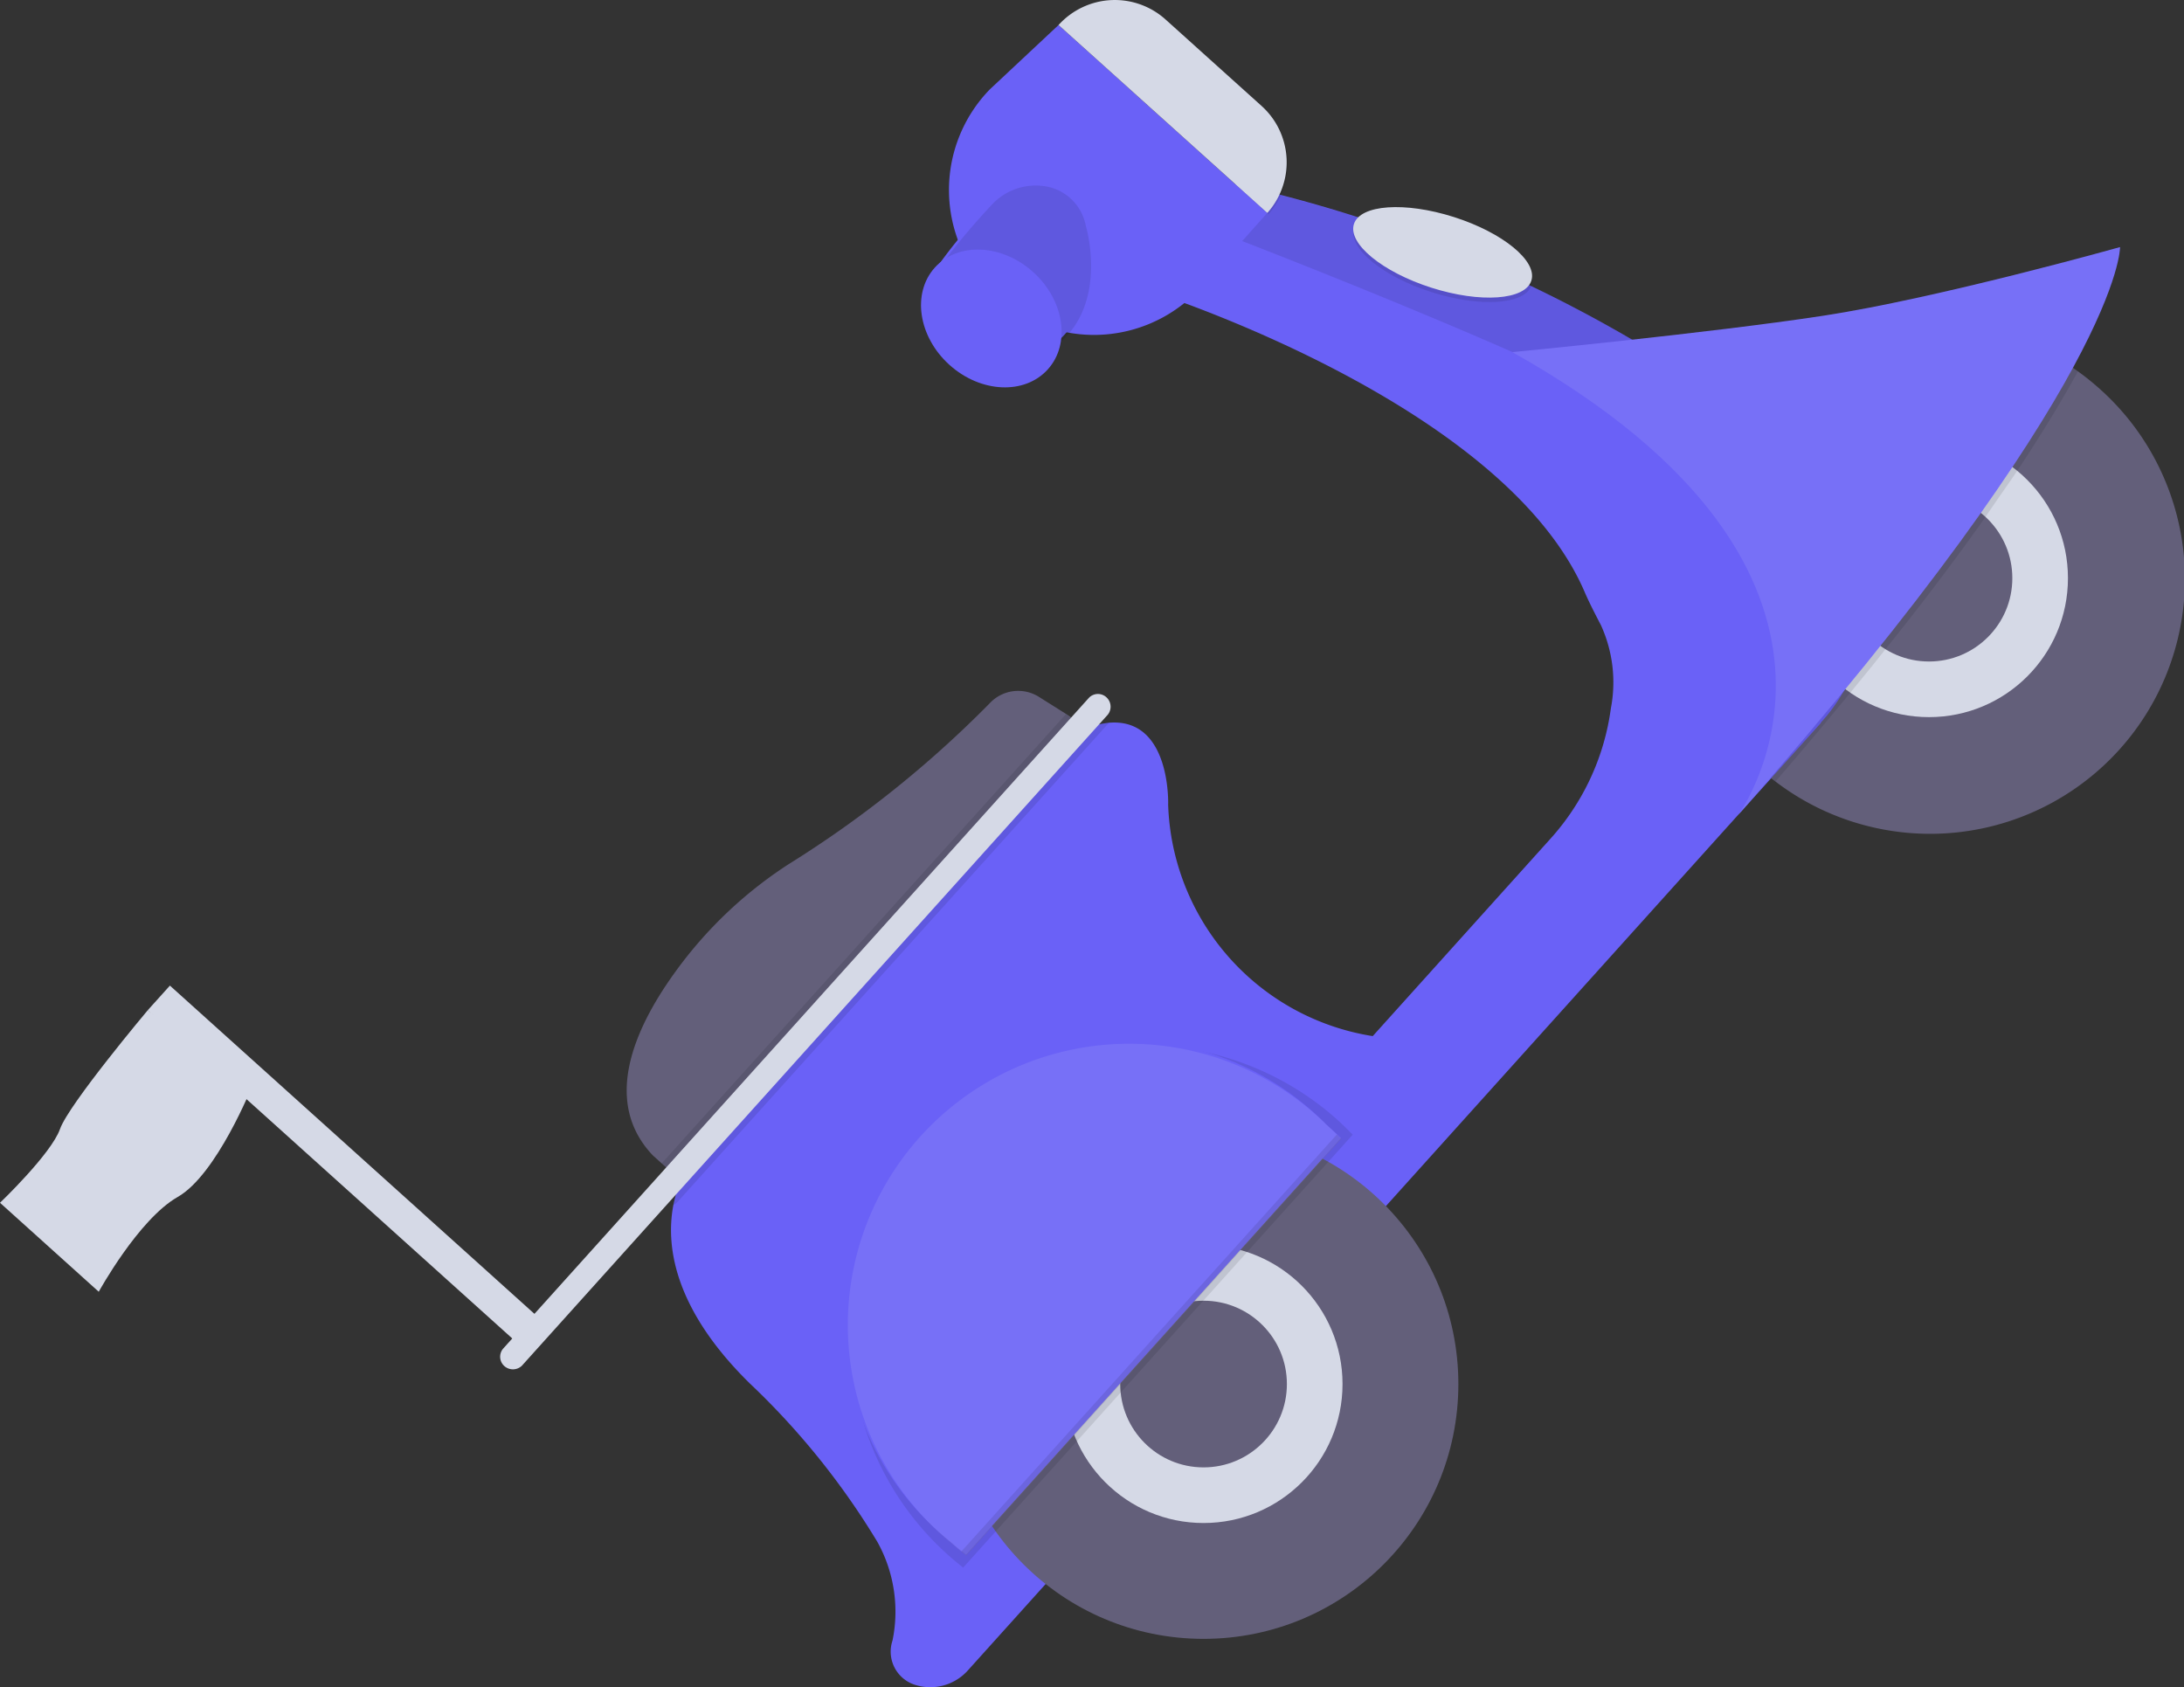 <svg xmlns="http://www.w3.org/2000/svg" viewBox="0 0 104.83 80.98"><rect x="0" y="0" width="104.83" height="80.98" fill="#333333" stroke="none"/><defs><style>.cls-1{opacity:0.96;}.cls-2{fill:none;}.cls-3{fill:#65617d;}.cls-4{fill:#dce0ed;}.cls-5{fill:#6c63ff;}.cls-6,.cls-7{isolation:isolate;opacity:0.1;}.cls-7{fill:#fff;}</style></defs><g id="Layer_2" data-name="Layer 2"><g id="Layer_1-2" data-name="Layer 1"><g id="scooty" class="cls-1"><path id="Path_305" data-name="Path 305" class="cls-2" d="M84.73,20.53c.2,2.08,0,3.25-1.22,2.13C80,19.28,57.78,10.86,57.78,10.86l1.56-2A66.07,66.07,0,0,1,84.73,20.53Z"/><path id="Path_306" data-name="Path 306" class="cls-3" d="M100.78,18.66A12.23,12.23,0,0,1,85.22,37.51c-.16-.12-.32-.24-.47-.37h0l-.33-.29a12.23,12.23,0,0,1,16.37-18.18Z"/><circle id="Ellipse_62" data-name="Ellipse 62" class="cls-4" cx="92.59" cy="27.75" r="6.67"/><circle id="Ellipse_63" data-name="Ellipse 63" class="cls-3" cx="92.59" cy="27.75" r="4"/><path id="Path_307" data-name="Path 307" class="cls-3" d="M53.84,36.08,34.57,58.37l-3.23-2.91c-2.42-2.54-.94-6,1-8.71a20.32,20.32,0,0,1,5.51-5.27,52.42,52.42,0,0,0,9.65-7.72,1.87,1.87,0,0,1,2.34-.33l1.35.85,1,.68C53.12,35.58,53.84,36.08,53.84,36.08Z"/><path id="Path_308" data-name="Path 308" class="cls-5" d="M87.41,34.69,46.47,80.16a2.42,2.42,0,0,1-2.57.7,1.67,1.67,0,0,1-1.06-2.12h0A6.89,6.89,0,0,0,42.11,74,36.28,36.28,0,0,0,36,66.41C32.52,63,31.91,60,32.32,57.84h0a7.72,7.72,0,0,1,2.75-4.47l16.75-18.3a4.93,4.93,0,0,1,1.4-.38c3-.26,2.85,3.93,2.85,3.93a11.64,11.64,0,0,0,9.82,11.11l8.5-9.44A11.65,11.65,0,0,0,77.32,34a6.6,6.6,0,0,0-.48-4c-.26-.5-.52-1-.75-1.52C73,21.17,61.54,16.3,57.11,14.64,56,14.23,55.34,14,55.34,14l2.45-3.16,1.53-2,0,0a66,66,0,0,1,25.39,11.7c.55.41,1.08.81,1.59,1.21a8.91,8.91,0,0,1,1.47,12.5c-.12.15-.25.3-.38.44Z"/><path id="Path_309" data-name="Path 309" class="cls-6" d="M52.19,35,32.66,56.65l-.9-.81,19.4-21.56Z"/><path id="Path_310" data-name="Path 310" class="cls-6" d="M53.22,34.7l-20.71,23a.67.67,0,0,1-.19.14,7.77,7.77,0,0,1,2.75-4.47l16.75-18.3a4.93,4.93,0,0,1,1.4-.38Z"/><path id="Rectangle_67" data-name="Rectangle 67" class="cls-4" d="M24.15,64.73,52.27,33.49a.6.6,0,0,1,.86,0h0a.61.61,0,0,1,0,.86L25.05,65.55a.62.62,0,0,1-.86,0h0A.6.6,0,0,1,24.15,64.73Z"/><path id="Path_311" data-name="Path 311" class="cls-6" d="M84.73,20.53c.2,2.08,0,3.25-1.22,2.13C80,19.28,57.78,10.86,57.78,10.86l1.56-2A66.07,66.07,0,0,1,84.73,20.53Z"/><path id="Path_312" data-name="Path 312" class="cls-6" d="M99.74,17.82c-.72,1.32-1.67,2.9-2.91,4.77-.47.7-1,1.43-1.52,2.21-1.32,1.87-2.91,4-4.81,6.36-.53.68-1.1,1.37-1.69,2.09-1.1,1.34-2.29,2.76-3.59,4.26l-.47-.37h0c1-2.8,1.72-8-3.57-13.74A12.23,12.23,0,0,1,97,16.33,12,12,0,0,1,99.74,17.82Z"/><path id="Path_313" data-name="Path 313" class="cls-5" d="M83.46,39.08S91.73,27.63,72.59,16.9c0,0,9.37-.9,14.89-1.74s14.28-3.3,14.28-3.3S101.88,18.15,83.46,39.08Z"/><path id="Path_314" data-name="Path 314" class="cls-7" d="M83.46,39.08S91.73,27.63,72.59,16.9c0,0,9.37-.9,14.89-1.74s14.28-3.3,14.28-3.3S101.88,18.15,83.46,39.08Z"/><circle id="Ellipse_64" data-name="Ellipse 64" class="cls-3" cx="57.77" cy="66.43" r="12.23"/><circle id="Ellipse_65" data-name="Ellipse 65" class="cls-4" cx="57.77" cy="66.43" r="6.67"/><circle id="Ellipse_66" data-name="Ellipse 66" class="cls-3" cx="57.77" cy="66.43" r="4"/><path id="Path_315" data-name="Path 315" class="cls-6" d="M64.22,53.77A14,14,0,1,0,45.47,74.6c.24.22.5.43.76.64l18.7-20.78C64.7,54.23,64.47,54,64.22,53.77Z"/><path id="Path_316" data-name="Path 316" class="cls-5" d="M63.69,54a13.5,13.5,0,1,0-18.06,20c.24.22.49.42.74.62l18-20Q64.05,54.32,63.69,54Z"/><path id="Path_317" data-name="Path 317" class="cls-7" d="M63.69,54c.16.14.32.3.48.45l.21.21-18,20-.24-.19-.5-.43A13.5,13.5,0,1,1,63.69,54Z"/><path id="Path_318" data-name="Path 318" class="cls-6" d="M64.17,54.45l.21.21-18,20-.24-.19Z"/><ellipse id="Ellipse_67" data-name="Ellipse 67" class="cls-6" cx="69.25" cy="12.32" rx="1.78" ry="4.47" transform="translate(36.5 74.57) rotate(-72.33)"/><ellipse id="Ellipse_68" data-name="Ellipse 68" class="cls-4" cx="69.24" cy="12.11" rx="1.78" ry="4.47" transform="translate(36.69 74.41) rotate(-72.33)"/><path id="Path_320" data-name="Path 320" class="cls-5" d="M60.83,10.22l-3,3.36a6.92,6.92,0,0,1-9.74.9l-.46-.41a6.93,6.93,0,0,1-.12-9.78L50.81,1.2Z"/><path id="Path_321" data-name="Path 321" class="cls-5" d="M48.38,9S51.27,8,52,10.79c0,0,1.05,3.52-1.18,5.55l-5.72-3.69A22.71,22.71,0,0,1,48.38,9Z"/><path id="Path_322" data-name="Path 322" class="cls-6" d="M47.65,9.78A2.87,2.87,0,0,1,50,8.92a2.36,2.36,0,0,1,2.12,1.93s1.06,3.5-1.18,5.54L45.19,12.7A34.51,34.51,0,0,1,47.65,9.78Z"/><path id="Path_323" data-name="Path 323" class="cls-6" d="M50.88,1.26h0A3.63,3.63,0,0,1,56,1l4.61,4.16a3.64,3.64,0,0,1,.27,5.13h0Z"/><path id="Path_324" data-name="Path 324" class="cls-4" d="M50.81,1.2h0A3.64,3.64,0,0,1,55.94.93l4.62,4.16a3.64,3.64,0,0,1,.27,5.13h0Z"/><ellipse id="Ellipse_69" data-name="Ellipse 69" class="cls-5" cx="47.58" cy="15.28" rx="3" ry="3.65" transform="translate(4.39 40.42) rotate(-48)"/><rect id="Rectangle_69" data-name="Rectangle 69" class="cls-4" x="15.96" y="43.83" width="1.59" height="24.58" transform="translate(-36.16 31.02) rotate(-48)"/><path id="Path_327" data-name="Path 327" class="cls-4" d="M7.09,48.49S3.3,53,2.88,54.19,0,57.73,0,57.73L4.74,62s1.91-3.48,3.79-4.55,3.58-5.34,3.58-5.34Z"/></g></g></g></svg>